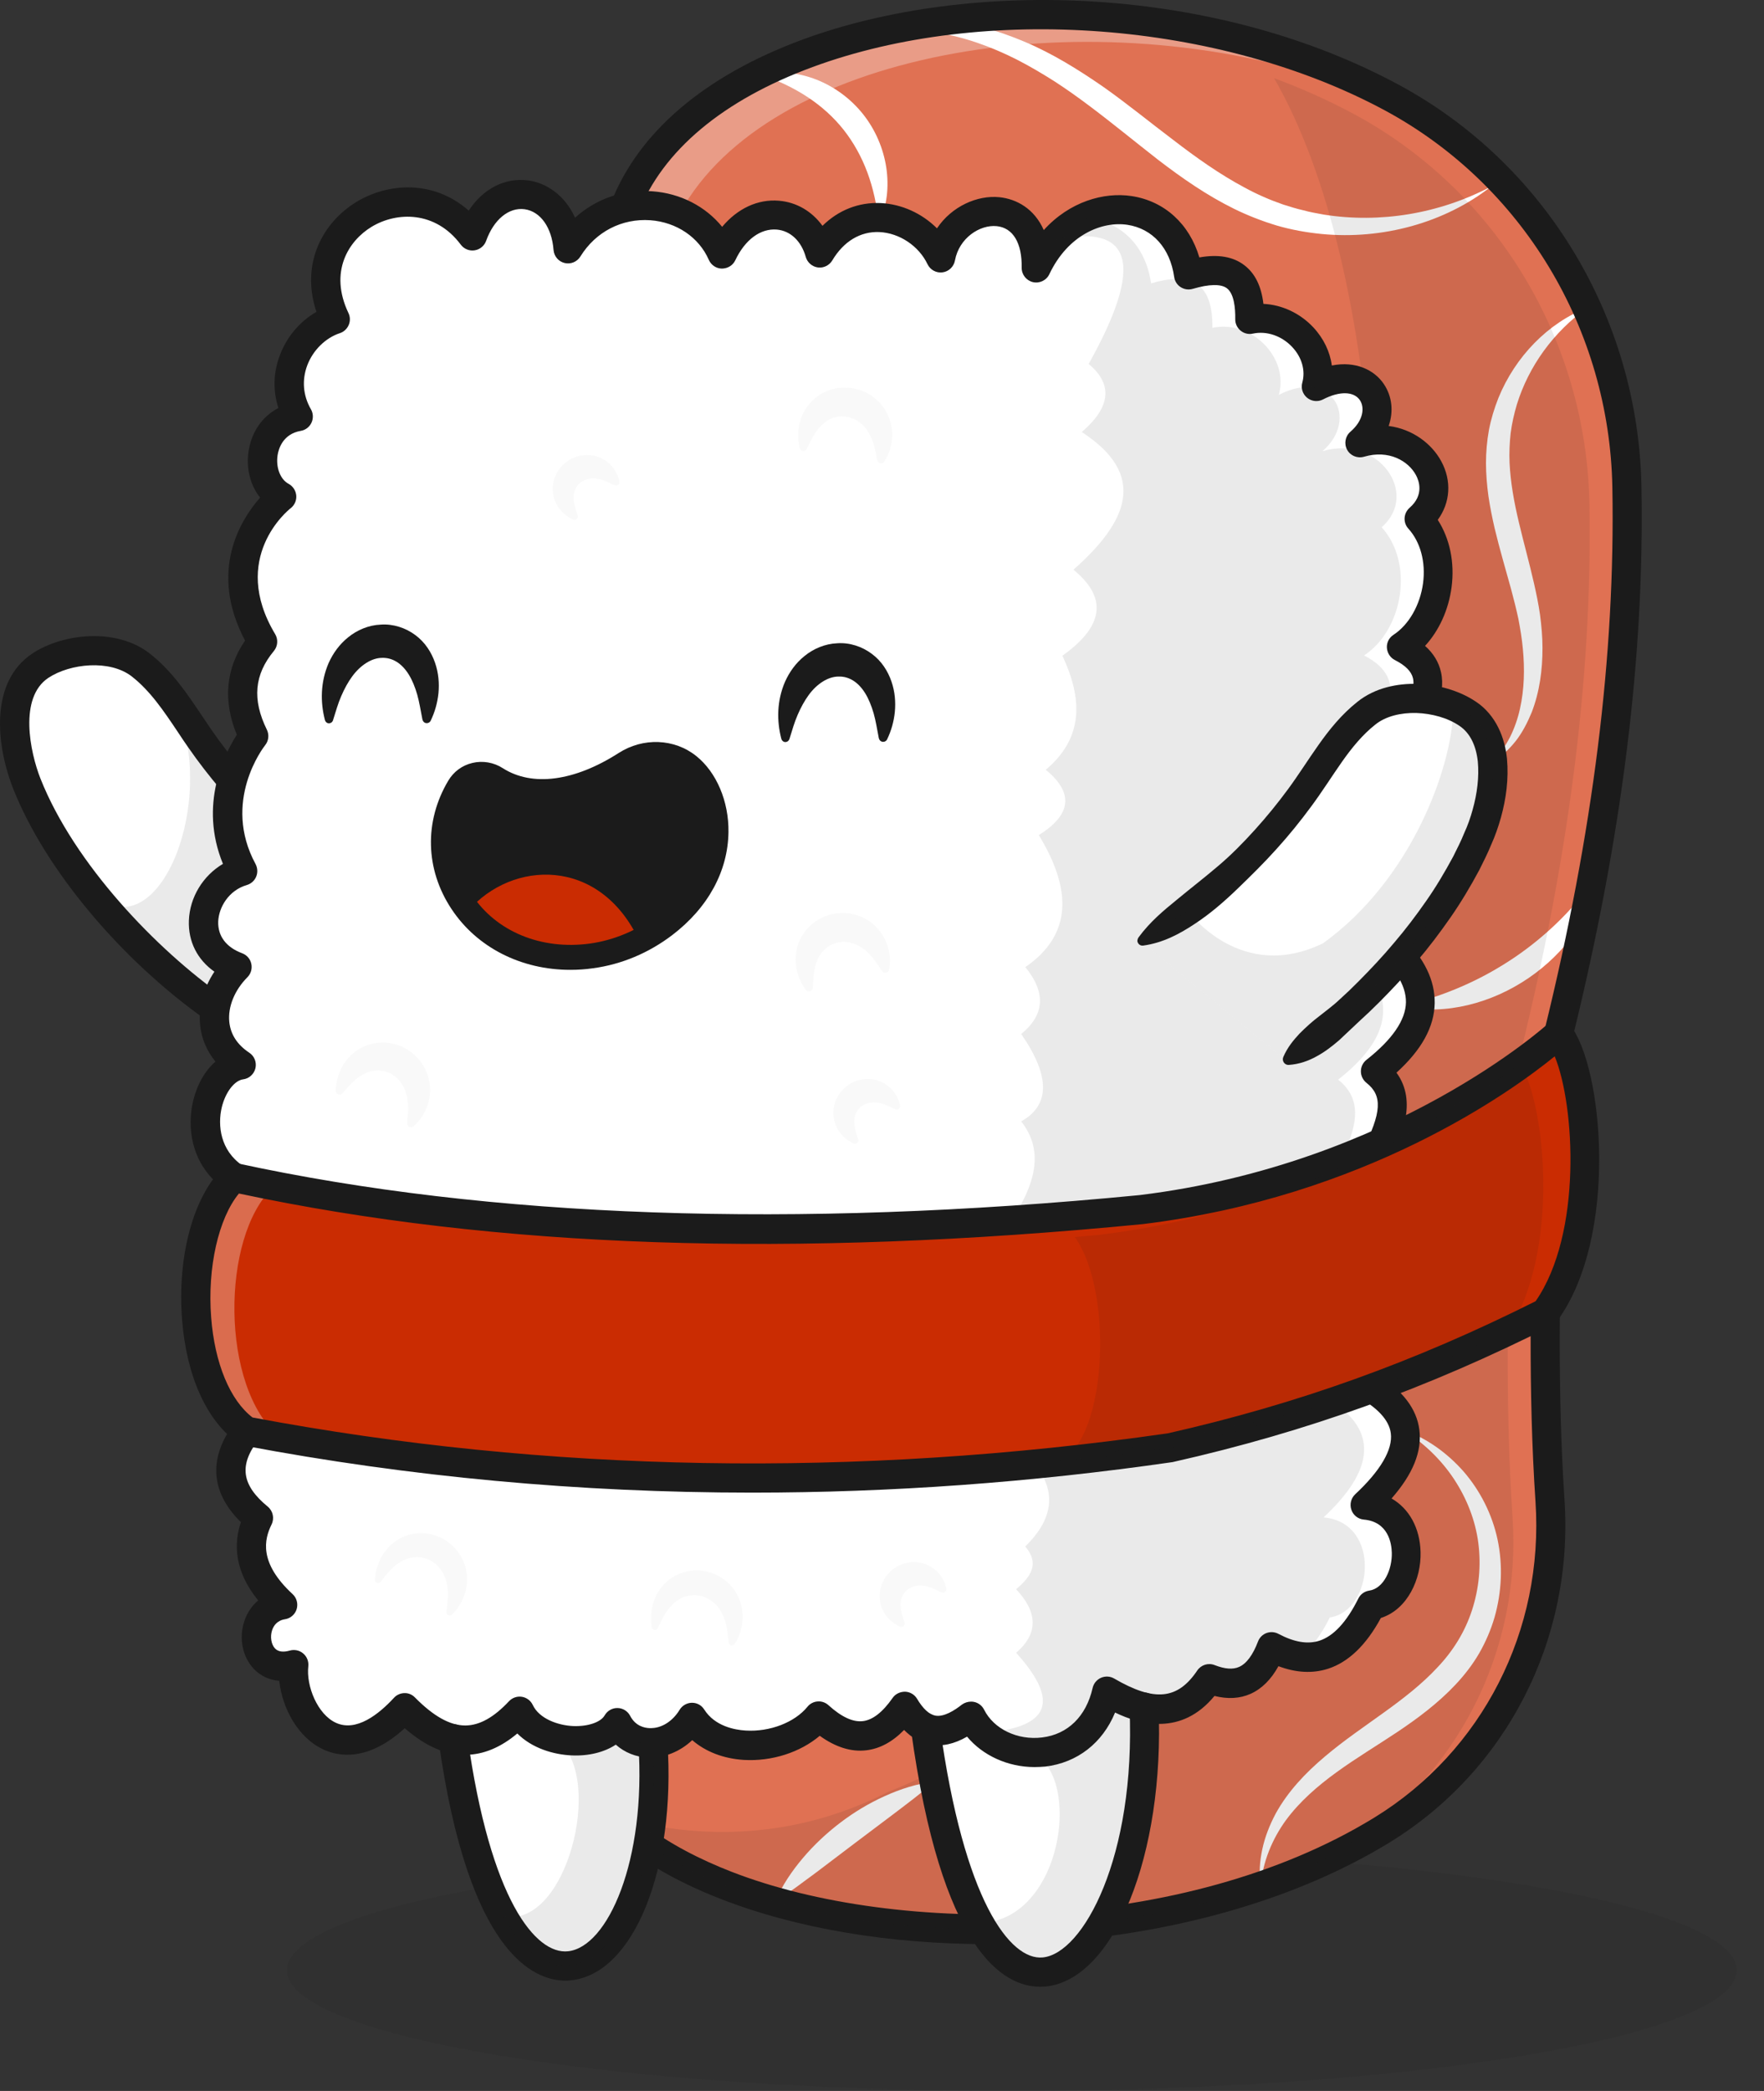 <svg width="54" height="64" viewBox="0 0 54 64" fill="none" xmlns="http://www.w3.org/2000/svg">
<rect x="0" y="0" width="54" height="64" fill="#333333" stroke="none"/>
<g opacity="0.3">
<path opacity="0.3" d="M30.975 64C43.233 64 53.169 62.345 53.169 60.304C53.169 58.263 43.233 56.608 30.975 56.608C18.718 56.608 8.782 58.263 8.782 60.304C8.782 62.345 18.718 64 30.975 64Z" fill="#1B1B1B"/>
</g>
<path d="M47.712 31.645C47.712 31.645 47 39.203 47.45 45.939C47.722 49.995 45.764 53.892 42.306 56.013C34.456 60.835 20.815 59.668 17.747 54.326C17.553 53.992 17.403 53.639 17.299 53.272L19.123 6.36C21.133 1.21 30.393 -0.86 38.279 1.281C39.788 1.69 41.248 2.254 42.596 2.978C46.972 5.334 49.712 9.931 49.803 14.914C49.9 20.353 49.111 25.945 47.712 31.645Z" fill="#E07153"/>
<path d="M26.02 1.133C26.424 0.931 26.862 0.794 27.312 0.709C27.762 0.628 28.225 0.605 28.688 0.625C29.149 0.651 29.609 0.725 30.06 0.832C30.51 0.944 30.947 1.102 31.372 1.281C32.224 1.641 33.011 2.131 33.761 2.649C34.509 3.175 35.206 3.749 35.918 4.285C36.623 4.827 37.34 5.337 38.104 5.743C38.483 5.95 38.877 6.121 39.282 6.261C39.485 6.325 39.691 6.391 39.9 6.437C40.106 6.496 40.319 6.529 40.533 6.57C42.24 6.838 44.054 6.549 45.649 5.707C44.222 6.825 42.314 7.341 40.459 7.162C39.996 7.116 39.533 7.034 39.081 6.902C38.63 6.766 38.193 6.595 37.773 6.389C36.933 5.975 36.175 5.444 35.455 4.893C34.738 4.334 34.048 3.765 33.339 3.234C32.985 2.968 32.626 2.713 32.258 2.476C31.886 2.241 31.51 2.019 31.12 1.82C30.342 1.427 29.515 1.128 28.65 0.993C28.218 0.921 27.778 0.898 27.337 0.916C26.895 0.942 26.455 1.013 26.02 1.133Z" fill="white"/>
<path d="M23.285 2.282C23.842 2.149 24.445 2.223 24.994 2.437C25.544 2.654 26.045 3.022 26.422 3.497C26.798 3.971 27.042 4.543 27.131 5.128C27.218 5.712 27.157 6.32 26.902 6.835C26.841 6.269 26.729 5.755 26.551 5.276C26.373 4.798 26.129 4.359 25.826 3.974C25.521 3.588 25.15 3.254 24.725 2.973C24.295 2.69 23.822 2.465 23.285 2.282Z" fill="white"/>
<path d="M48.603 9.413C47.547 10.159 46.794 11.22 46.435 12.379C46.349 12.67 46.282 12.964 46.244 13.262C46.211 13.559 46.199 13.86 46.211 14.163C46.239 14.768 46.351 15.376 46.496 15.988C46.641 16.601 46.814 17.219 46.959 17.854C47.03 18.173 47.099 18.492 47.145 18.827C47.188 19.159 47.219 19.493 47.219 19.827C47.221 20.496 47.132 21.175 46.888 21.805C46.758 22.117 46.606 22.418 46.4 22.681C46.194 22.941 45.947 23.169 45.675 23.342C45.893 23.102 46.079 22.844 46.221 22.569C46.361 22.29 46.463 21.994 46.529 21.696C46.664 21.093 46.677 20.473 46.618 19.858C46.59 19.552 46.539 19.245 46.481 18.942C46.417 18.643 46.339 18.334 46.257 18.03C46.089 17.42 45.906 16.803 45.753 16.165C45.68 15.845 45.613 15.519 45.565 15.19C45.519 14.858 45.491 14.521 45.489 14.181C45.489 13.842 45.519 13.497 45.58 13.16C45.644 12.823 45.746 12.494 45.87 12.18C46.384 10.919 47.389 9.878 48.603 9.413Z" fill="white"/>
<path d="M49.012 26.678C48.911 27.337 48.623 27.964 48.236 28.518C47.847 29.072 47.351 29.555 46.791 29.937C46.229 30.32 45.601 30.604 44.944 30.762C44.288 30.918 43.601 30.953 42.953 30.803C43.593 30.632 44.189 30.438 44.756 30.19C45.324 29.943 45.858 29.646 46.364 29.304C46.868 28.962 47.341 28.572 47.779 28.135C48.219 27.696 48.618 27.211 49.012 26.678Z" fill="white"/>
<path d="M42.942 43.759C43.652 44.004 44.293 44.461 44.804 45.04C45.311 45.625 45.68 46.35 45.845 47.128C46.008 47.907 45.972 48.726 45.753 49.497C45.641 49.882 45.481 50.255 45.28 50.605C45.077 50.954 44.83 51.271 44.56 51.559C44.018 52.136 43.395 52.598 42.769 53.017C42.141 53.435 41.51 53.813 40.922 54.239C40.337 54.663 39.788 55.138 39.365 55.712C38.946 56.289 38.656 56.981 38.59 57.729C38.536 57.356 38.562 56.971 38.643 56.595C38.724 56.22 38.867 55.858 39.05 55.513C39.426 54.827 39.973 54.257 40.556 53.765C41.139 53.27 41.767 52.848 42.36 52.419C42.955 51.991 43.527 51.549 44.003 51.036C44.486 50.528 44.848 49.941 45.061 49.285C45.275 48.629 45.344 47.922 45.255 47.23C45.166 46.539 44.904 45.867 44.507 45.267C44.112 44.67 43.576 44.157 42.942 43.759Z" fill="white"/>
<path d="M23.73 58.208C23.939 57.711 24.239 57.272 24.58 56.868C24.921 56.465 25.31 56.102 25.73 55.783C26.149 55.464 26.605 55.191 27.086 54.974C27.566 54.757 28.073 54.592 28.607 54.53C28.202 54.885 27.793 55.189 27.391 55.495L26.19 56.399L24.992 57.307C24.585 57.606 24.18 57.917 23.73 58.208Z" fill="white"/>
<g opacity="0.55">
<path opacity="0.55" d="M43.876 3.765C42.556 3.063 41.131 2.517 39.656 2.118C31.772 -0.023 22.512 2.044 20.499 7.198L18.675 54.109C18.782 54.477 18.932 54.827 19.125 55.163C19.555 55.911 20.194 56.58 20.995 57.16C19.538 56.417 18.401 55.467 17.747 54.329C17.553 53.994 17.403 53.642 17.299 53.275L19.123 6.363C21.133 1.212 30.393 -0.858 38.279 1.284C39.788 1.692 41.248 2.256 42.596 2.981C43.039 3.219 43.466 3.481 43.876 3.765Z" fill="white"/>
</g>
<path d="M30.222 59.505C27.226 59.505 24.381 59.028 22.054 58.119C19.232 57.019 17.439 55.385 16.869 53.394C16.8 53.157 16.938 52.91 17.174 52.841C17.411 52.772 17.658 52.91 17.726 53.147C18.345 55.309 20.596 56.59 22.377 57.284C27.488 59.28 36.254 59.206 42.075 55.63C45.379 53.601 47.267 49.898 47.005 45.967C46.557 39.272 47.262 31.678 47.27 31.602C47.272 31.579 47.275 31.558 47.28 31.538C48.77 25.473 49.45 20.039 49.358 14.924C49.272 10.069 46.6 5.643 42.385 3.374C37.333 0.656 30.133 0.112 24.875 2.052C22.127 3.065 20.283 4.612 19.538 6.524C19.449 6.754 19.189 6.866 18.96 6.777C18.731 6.687 18.619 6.427 18.708 6.197C19.55 4.04 21.575 2.317 24.567 1.212C27.154 0.258 30.339 -0.153 33.537 0.051C36.923 0.268 40.129 1.146 42.807 2.588C47.305 5.01 50.157 9.73 50.249 14.909C50.343 20.093 49.656 25.591 48.152 31.719C48.104 32.265 47.468 39.507 47.893 45.908C48.178 50.173 46.125 54.191 42.538 56.394C39.79 58.081 36.124 59.16 32.217 59.434C31.548 59.482 30.881 59.505 30.222 59.505Z" fill="#1B1B1B"/>
<path d="M6.586 30.869C5.416 30.047 4.205 28.947 3.162 27.722C2.167 26.55 1.328 25.267 0.824 24C0.389 22.905 0.119 21.116 1.236 20.376C2.071 19.825 3.48 19.715 4.302 20.351C4.785 20.726 5.162 21.208 5.513 21.716C5.716 22.01 5.91 22.311 6.113 22.604C6.423 23.051 6.754 23.485 7.11 23.896C9.713 26.75 9.074 28.988 6.586 30.869Z" fill="white"/>
<path d="M6.589 30.948L6.551 30.923C5.352 30.083 4.134 28.96 3.114 27.763C2.05 26.509 1.239 25.215 0.766 24.021C0.369 23.018 0.013 21.108 1.203 20.32C2.03 19.774 3.488 19.636 4.342 20.299C4.854 20.695 5.248 21.218 5.566 21.678C5.67 21.828 5.772 21.979 5.871 22.13C5.968 22.275 6.067 22.421 6.167 22.563C6.477 23.013 6.813 23.447 7.159 23.85C8.377 25.187 8.939 26.466 8.833 27.645C8.726 28.804 8.003 29.874 6.627 30.918L6.589 30.948ZM2.875 19.98C2.289 19.98 1.694 20.149 1.272 20.427C0.15 21.17 0.501 23.005 0.885 23.975C1.353 25.157 2.157 26.438 3.21 27.681C4.21 28.858 5.408 29.96 6.584 30.793C7.907 29.782 8.601 28.751 8.703 27.638C8.807 26.494 8.255 25.249 7.062 23.937C6.711 23.526 6.373 23.089 6.06 22.637C5.96 22.494 5.861 22.346 5.765 22.201C5.663 22.05 5.564 21.9 5.459 21.749C5.146 21.297 4.76 20.784 4.264 20.399C3.887 20.108 3.383 19.98 2.875 19.98Z" fill="#1B1B1B"/>
<g opacity="0.3">
<path opacity="0.3" d="M39.729 57.307C40.225 57.065 40.704 56.805 41.162 56.524C44.619 54.403 46.575 50.508 46.303 46.449C45.855 39.711 46.565 32.156 46.565 32.156C47.967 26.456 48.753 20.864 48.656 15.427C48.567 10.445 45.827 5.848 41.449 3.492C40.668 3.071 39.846 2.706 39.002 2.392C45.695 14.003 41.614 49.331 27.203 54.837C24.717 56.105 21.898 56.463 18.749 55.595C22.845 59.579 33.771 60.34 41.027 56.718C40.607 56.93 40.175 57.126 39.729 57.307Z" fill="#1B1B1B"/>
</g>
<g opacity="0.3">
<path opacity="0.3" d="M6.459 30.742C5.289 29.92 4.078 28.82 3.035 27.594C3.068 27.548 3.088 27.526 3.088 27.526C4.922 28.812 6.65 24.526 5.386 21.586C5.589 21.88 5.782 22.181 5.986 22.474C6.296 22.921 6.627 23.355 6.983 23.766C9.586 26.622 8.947 28.86 6.459 30.742Z" fill="#1B1B1B"/>
</g>
<path d="M15.401 58.507C14.773 57.292 14.223 55.365 13.865 52.583L17.088 52.654L19.985 52.718C20.367 58.829 17.464 62.507 15.401 58.507Z" fill="white"/>
<path d="M17.302 60.243C16.602 60.243 15.918 59.65 15.343 58.535C14.653 57.203 14.134 55.202 13.801 52.588L13.791 52.511L20.049 52.649L20.052 52.71C20.314 56.904 19.031 59.809 17.642 60.194C17.53 60.227 17.416 60.243 17.302 60.243ZM13.941 52.649C14.274 55.209 14.786 57.169 15.46 58.474C16.096 59.709 16.859 60.273 17.609 60.066C18.94 59.696 20.166 56.873 19.924 52.782L13.941 52.649Z" fill="#1B1B1B"/>
<path d="M30.047 58.984C29.35 57.813 28.734 55.845 28.327 52.881L31.871 52.547L35.023 52.248C35.282 58.374 32.258 62.7 30.047 58.984Z" fill="white"/>
<path d="M31.835 60.426C31.309 60.426 30.65 60.123 29.991 59.017C29.225 57.734 28.645 55.671 28.264 52.892L28.253 52.825L35.081 52.179L35.084 52.246C35.252 56.202 33.98 59.844 32.245 60.365C32.123 60.401 31.985 60.426 31.835 60.426ZM28.398 52.94C28.777 55.671 29.35 57.693 30.1 58.954C30.736 60.021 31.466 60.467 32.212 60.243C33.669 59.806 35.13 56.654 34.962 52.317L28.398 52.94Z" fill="#1B1B1B"/>
<path d="M6.586 31.316C6.497 31.316 6.408 31.29 6.332 31.234C3.712 29.394 1.389 26.619 0.412 24.161C-0.135 22.783 -0.31 20.864 0.992 20.001C1.923 19.386 3.559 19.207 4.574 19.996C5.256 20.524 5.729 21.231 6.187 21.915C6.284 22.061 6.38 22.204 6.479 22.347C6.782 22.783 7.108 23.207 7.449 23.602C7.609 23.789 7.589 24.072 7.403 24.233C7.217 24.394 6.935 24.373 6.775 24.187C6.416 23.768 6.07 23.322 5.749 22.857C5.648 22.712 5.548 22.564 5.449 22.413C5.012 21.76 4.599 21.145 4.032 20.703C3.358 20.182 2.15 20.307 1.483 20.746C0.565 21.354 0.923 23.031 1.239 23.832C2.279 26.453 4.803 29.072 6.843 30.504C7.044 30.645 7.093 30.925 6.953 31.127C6.866 31.25 6.726 31.316 6.586 31.316Z" fill="#1B1B1B"/>
<g opacity="0.3">
<path opacity="0.3" d="M30.047 58.984C30.085 58.903 30.11 58.854 30.11 58.854C32.759 58.63 33.171 53.637 31.23 53.596L31.871 52.544L35.023 52.246C35.282 58.374 32.258 62.701 30.047 58.984Z" fill="#1B1B1B"/>
</g>
<path d="M42.489 26.471C43.553 27.196 43.265 27.919 42.266 28.641C44.138 30.218 43.67 31.561 42.108 32.789C42.843 33.365 42.69 34.144 42.316 34.974C42.253 35.117 42.182 35.26 42.108 35.405L41.726 42.327C41.899 42.419 42.054 42.516 42.192 42.616C43.431 43.506 43.296 44.653 41.79 46.059C43.571 46.217 43.316 48.93 41.981 49.122C41.161 50.776 40.116 51.029 38.928 50.398C38.506 51.498 37.837 51.697 37.02 51.376C36.17 52.642 35.069 52.45 33.883 51.758C33.402 53.874 31.179 54.048 30.113 53.04C29.958 52.892 29.828 52.718 29.729 52.524C28.958 53.137 28.261 53.183 27.694 52.226C26.882 53.395 25.999 53.367 25.066 52.524C24.175 53.609 21.977 53.808 21.184 52.568C20.578 53.558 19.339 53.589 18.894 52.726C18.416 53.555 16.414 53.461 15.905 52.374C14.62 53.747 13.473 53.367 12.386 52.266C10.267 54.564 8.843 52.318 8.995 50.947C7.639 51.337 7.449 49.311 8.657 49.119C7.723 48.257 7.469 47.368 7.914 46.46C6.869 45.602 6.848 44.711 7.553 43.8L7.161 36.038C5.678 35.02 6.317 32.73 7.385 32.592C6.233 31.826 6.398 30.453 7.258 29.593C5.647 28.996 6.113 27.041 7.431 26.658C6.23 24.452 7.764 22.538 7.764 22.538C7.24 21.466 7.327 20.501 8.039 19.646C6.406 16.923 8.624 15.21 8.624 15.21C7.734 14.73 7.83 12.977 9.133 12.755C8.433 11.542 9.163 10.138 10.267 9.776C8.911 6.925 12.684 4.842 14.465 7.223C15.144 5.319 17.243 5.638 17.393 7.616C18.578 5.702 21.313 5.952 22.107 7.775C22.901 6.095 24.682 6.274 25.096 7.744C26.124 6.011 28.159 6.565 28.795 7.892C29.113 6.156 31.764 5.733 31.721 8.198C31.878 7.862 32.074 7.573 32.293 7.333C32.517 7.083 32.771 6.884 33.033 6.738C34.407 5.973 36.124 6.575 36.384 8.413C37.496 8.086 38.279 8.283 38.261 9.773C39.452 9.521 40.614 10.677 40.297 11.825C41.92 10.983 42.777 12.561 41.632 13.548C43.344 13.043 44.621 14.855 43.443 15.876C44.456 17.002 44.079 19.036 42.904 19.802C44.354 20.54 43.576 21.729 42.777 22.768C44.502 24.189 43.805 25.297 42.489 26.471Z" fill="white"/>
<path d="M31.675 53.701C31.087 53.701 30.502 53.489 30.085 53.106L30.065 53.088C29.92 52.95 29.797 52.795 29.703 52.624C29.271 52.953 28.889 53.081 28.541 53.017C28.223 52.958 27.935 52.731 27.686 52.343C27.309 52.856 26.902 53.142 26.47 53.19C26.032 53.241 25.559 53.047 25.068 52.619C24.559 53.198 23.674 53.535 22.791 53.481C22.089 53.441 21.522 53.157 21.181 52.685C20.863 53.152 20.362 53.428 19.861 53.407C19.449 53.392 19.1 53.19 18.886 52.848C18.634 53.18 18.126 53.366 17.523 53.341C16.795 53.31 16.164 52.978 15.887 52.486C15.345 53.042 14.813 53.318 14.259 53.323C14.251 53.323 14.244 53.323 14.236 53.323C13.643 53.323 13.035 53.009 12.384 52.361C11.351 53.453 10.555 53.42 10.066 53.195C9.306 52.846 8.873 51.82 8.922 51.033C8.568 51.11 8.263 51.033 8.049 50.809C7.8 50.546 7.718 50.112 7.848 49.729C7.957 49.403 8.202 49.173 8.522 49.083C7.652 48.239 7.421 47.363 7.833 46.48C6.861 45.661 6.744 44.755 7.487 43.782L7.098 36.074C6.243 35.469 6.118 34.489 6.291 33.771C6.441 33.151 6.8 32.694 7.227 32.564C6.805 32.245 6.558 31.819 6.51 31.326C6.451 30.744 6.688 30.111 7.143 29.619C6.507 29.351 6.146 28.822 6.166 28.189C6.192 27.485 6.668 26.849 7.334 26.622C6.278 24.585 7.497 22.788 7.688 22.525C7.179 21.458 7.271 20.486 7.96 19.633C6.525 17.196 8.146 15.542 8.512 15.213C8.115 14.95 7.904 14.401 7.993 13.842C8.09 13.25 8.474 12.831 9.031 12.701C8.749 12.165 8.713 11.562 8.929 10.991C9.153 10.404 9.616 9.937 10.176 9.73C9.525 8.288 10.168 7.07 11.109 6.498C12.046 5.929 13.473 5.881 14.442 7.085C14.773 6.264 15.424 5.796 16.124 5.891C16.813 5.983 17.314 6.578 17.434 7.425C18.014 6.598 18.94 6.154 19.945 6.225C20.889 6.294 21.705 6.825 22.105 7.622C22.499 6.879 23.145 6.458 23.817 6.511C24.404 6.56 24.89 6.968 25.109 7.583C25.557 6.904 26.2 6.547 26.936 6.583C27.673 6.616 28.388 7.057 28.765 7.701C29.014 6.807 29.861 6.333 30.556 6.401C31.118 6.458 31.708 6.894 31.772 7.935C31.907 7.693 32.062 7.473 32.24 7.279C32.464 7.029 32.721 6.825 32.998 6.672C33.718 6.271 34.55 6.23 35.224 6.565C35.87 6.886 36.297 7.509 36.432 8.321C37.084 8.14 37.552 8.168 37.864 8.405C38.167 8.637 38.317 9.056 38.32 9.686C38.895 9.595 39.503 9.809 39.925 10.263C40.307 10.672 40.472 11.2 40.383 11.7C41.222 11.315 41.8 11.585 42.047 11.95C42.288 12.31 42.309 12.902 41.838 13.423C42.762 13.25 43.487 13.727 43.789 14.281C44.092 14.835 43.99 15.44 43.53 15.874C43.973 16.394 44.166 17.132 44.064 17.905C43.962 18.689 43.576 19.383 43.021 19.787C43.428 20.014 43.672 20.299 43.749 20.636C43.899 21.303 43.377 22.073 42.861 22.75C43.525 23.306 43.853 23.845 43.863 24.391C43.879 25.167 43.237 25.866 42.589 26.453C43.006 26.755 43.22 27.074 43.225 27.405C43.23 27.799 42.95 28.199 42.367 28.633C43.174 29.328 43.56 29.996 43.548 30.678C43.535 31.377 43.097 32.064 42.207 32.778C42.942 33.411 42.706 34.249 42.372 34.989C42.306 35.134 42.233 35.282 42.169 35.41L41.79 42.279C41.953 42.368 42.1 42.46 42.227 42.552C42.769 42.94 43.059 43.386 43.09 43.876C43.13 44.507 42.739 45.222 41.93 46.003C42.777 46.146 43.1 46.881 43.115 47.493C43.133 48.218 42.757 49.043 42.021 49.17C41.607 49.997 41.108 50.508 40.543 50.691C40.073 50.845 39.538 50.771 38.958 50.477C38.752 50.988 38.475 51.322 38.134 51.472C37.824 51.61 37.465 51.6 37.04 51.444C36.084 52.823 34.819 52.358 33.919 51.848C33.692 52.731 33.14 53.349 32.357 53.589C32.138 53.668 31.907 53.701 31.675 53.701ZM30.138 52.984L30.154 52.996C30.701 53.514 31.571 53.709 32.321 53.479C33.084 53.246 33.616 52.631 33.817 51.748L33.837 51.664L33.911 51.707C35.308 52.522 36.249 52.409 36.964 51.345L36.992 51.301L37.04 51.319C37.452 51.48 37.793 51.498 38.083 51.368C38.406 51.225 38.668 50.891 38.867 50.377L38.892 50.311L38.956 50.344C39.536 50.653 40.042 50.73 40.505 50.582C41.042 50.408 41.52 49.908 41.922 49.096L41.937 49.066L41.971 49.06C42.655 48.964 43.006 48.188 42.988 47.509C42.973 46.891 42.647 46.202 41.782 46.125L41.64 46.112L41.744 46.015C42.591 45.224 43.001 44.512 42.963 43.899C42.935 43.45 42.662 43.037 42.154 42.672C42.021 42.575 41.866 42.48 41.696 42.388L41.66 42.368L42.052 35.379C42.118 35.249 42.194 35.099 42.258 34.95C42.581 34.236 42.81 33.424 42.067 32.842L42.004 32.791L42.067 32.74C42.968 32.033 43.41 31.362 43.42 30.688C43.431 30.032 43.039 29.379 42.222 28.692L42.159 28.638L42.225 28.59C42.815 28.164 43.1 27.781 43.095 27.418C43.09 27.114 42.874 26.813 42.449 26.525L42.38 26.479L42.441 26.425C43.087 25.849 43.749 25.157 43.733 24.406C43.723 23.886 43.395 23.367 42.731 22.821L42.683 22.783L42.721 22.735C43.232 22.071 43.764 21.308 43.624 20.68C43.55 20.353 43.303 20.085 42.871 19.866L42.772 19.814L42.863 19.753C43.433 19.383 43.833 18.692 43.937 17.903C44.036 17.142 43.838 16.422 43.393 15.925L43.349 15.876L43.398 15.833C43.85 15.44 43.957 14.873 43.675 14.355C43.372 13.798 42.606 13.329 41.642 13.612L41.36 13.696L41.584 13.502C42.169 12.997 42.176 12.387 41.94 12.035C41.711 11.695 41.151 11.453 40.319 11.887L40.19 11.953L40.228 11.813C40.365 11.317 40.218 10.776 39.831 10.363C39.419 9.921 38.819 9.722 38.266 9.84L38.188 9.855V9.776C38.195 9.156 38.06 8.732 37.781 8.52C37.493 8.3 37.038 8.285 36.392 8.477L36.32 8.497L36.31 8.423C36.196 7.619 35.789 7.004 35.16 6.692C34.524 6.376 33.738 6.414 33.054 6.797C32.789 6.945 32.545 7.142 32.329 7.379C32.108 7.622 31.919 7.907 31.767 8.229L31.639 8.497L31.645 8.201C31.662 7.234 31.248 6.613 30.538 6.542C29.859 6.473 29.017 6.976 28.846 7.905L28.811 8.099L28.727 7.923C28.398 7.239 27.676 6.756 26.925 6.723C26.195 6.69 25.562 7.065 25.14 7.777L25.063 7.905L25.023 7.762C24.842 7.124 24.374 6.698 23.799 6.649C23.148 6.593 22.517 7.037 22.153 7.805L22.092 7.93L22.036 7.803C21.677 6.983 20.871 6.43 19.927 6.363C18.912 6.289 17.978 6.772 17.434 7.652L17.332 7.818L17.317 7.624C17.251 6.746 16.772 6.121 16.098 6.029C15.432 5.939 14.808 6.417 14.513 7.246L14.473 7.359L14.401 7.264C13.48 6.031 12.079 6.065 11.165 6.618C10.26 7.17 9.644 8.349 10.311 9.75L10.341 9.817L10.273 9.84C9.718 10.021 9.257 10.473 9.039 11.047C8.825 11.608 8.873 12.203 9.173 12.724L9.219 12.803L9.13 12.818C8.583 12.913 8.202 13.306 8.11 13.87C8.021 14.411 8.24 14.939 8.642 15.156L8.728 15.202L8.649 15.264C8.56 15.332 6.497 16.974 8.082 19.615L8.105 19.654L8.077 19.689C7.38 20.529 7.291 21.453 7.81 22.512L7.828 22.548L7.802 22.579C7.787 22.597 6.309 24.488 7.472 26.635L7.51 26.704L7.433 26.727C6.79 26.913 6.306 27.533 6.283 28.199C6.261 28.812 6.619 29.302 7.265 29.542L7.36 29.575L7.288 29.647C6.815 30.121 6.568 30.747 6.624 31.318C6.675 31.816 6.945 32.24 7.405 32.546L7.548 32.641L7.377 32.664C6.945 32.72 6.553 33.179 6.403 33.807C6.238 34.491 6.357 35.425 7.184 35.995L7.21 36.012L7.604 43.831L7.589 43.848C6.861 44.788 6.975 45.627 7.94 46.419L7.978 46.452L7.955 46.498C7.527 47.371 7.772 48.239 8.682 49.081L8.779 49.17L8.649 49.191C8.316 49.244 8.062 49.459 7.955 49.778C7.84 50.117 7.909 50.498 8.128 50.727C8.265 50.873 8.522 51.018 8.962 50.893L9.054 50.868L9.044 50.962C8.96 51.712 9.367 52.744 10.107 53.086C10.565 53.297 11.323 53.318 12.325 52.233L12.371 52.185L12.417 52.233C13.063 52.887 13.653 53.203 14.226 53.203C14.233 53.203 14.239 53.203 14.246 53.203C14.786 53.195 15.307 52.915 15.844 52.34L15.907 52.271L15.948 52.356C16.18 52.851 16.795 53.19 17.515 53.221C18.116 53.246 18.629 53.042 18.823 52.703L18.881 52.601L18.935 52.705C19.118 53.06 19.454 53.272 19.853 53.287C20.344 53.303 20.817 53.027 21.115 52.542L21.168 52.455L21.224 52.542C21.535 53.029 22.092 53.321 22.789 53.361C23.644 53.412 24.534 53.063 25.002 52.493L25.045 52.443L25.094 52.488C25.577 52.925 26.03 53.119 26.445 53.073C26.859 53.024 27.256 52.731 27.625 52.2L27.681 52.118L27.732 52.203C27.974 52.608 28.248 52.843 28.551 52.899C28.877 52.961 29.245 52.823 29.673 52.483L29.734 52.435L29.77 52.506C29.871 52.677 29.991 52.838 30.138 52.984Z" fill="#1B1B1B"/>
<path d="M31.667 54.086C30.856 54.086 30.085 53.734 29.604 53.155C29.207 53.384 28.833 53.464 28.472 53.397C28.18 53.343 27.915 53.193 27.676 52.95C27.317 53.318 26.928 53.527 26.513 53.573C26.053 53.627 25.577 53.476 25.094 53.129C24.496 53.635 23.631 53.918 22.768 53.867C22.145 53.828 21.596 53.614 21.191 53.262C20.817 53.614 20.337 53.811 19.846 53.795C19.466 53.782 19.12 53.64 18.851 53.4C18.505 53.629 18.029 53.752 17.505 53.729C16.95 53.706 16.287 53.512 15.836 53.058C15.327 53.486 14.798 53.706 14.261 53.711C13.641 53.721 13.028 53.451 12.389 52.897C11.262 53.928 10.361 53.762 9.904 53.55C9.112 53.185 8.639 52.274 8.548 51.447C8.245 51.422 7.975 51.297 7.769 51.08C7.418 50.709 7.306 50.135 7.482 49.612C7.566 49.359 7.713 49.147 7.904 48.986C7.156 48.07 7.159 47.228 7.375 46.59C6.477 45.714 6.378 44.691 7.093 43.672L6.719 36.278C5.843 35.558 5.721 34.486 5.915 33.687C6.037 33.184 6.281 32.766 6.596 32.493C6.329 32.168 6.166 31.783 6.126 31.369C6.07 30.823 6.23 30.244 6.563 29.741C6.044 29.376 5.759 28.822 5.782 28.179C5.808 27.459 6.217 26.801 6.825 26.441C6.077 24.618 6.881 23.061 7.25 22.49C6.823 21.456 6.909 20.471 7.502 19.608C6.378 17.482 7.362 15.912 7.963 15.23C7.662 14.855 7.525 14.329 7.614 13.786C7.708 13.201 8.041 12.739 8.522 12.489C8.352 11.961 8.364 11.399 8.571 10.863C8.784 10.302 9.186 9.832 9.687 9.546C9.186 8.045 9.901 6.795 10.909 6.182C11.865 5.6 13.267 5.49 14.348 6.447C14.788 5.779 15.455 5.426 16.172 5.523C16.719 5.597 17.294 5.973 17.604 6.664C18.243 6.085 19.077 5.791 19.97 5.855C20.83 5.917 21.598 6.317 22.107 6.943C22.573 6.384 23.198 6.088 23.847 6.144C24.389 6.19 24.857 6.47 25.178 6.912C25.664 6.432 26.284 6.187 26.953 6.215C27.607 6.246 28.225 6.532 28.683 6.989C29.136 6.312 29.922 5.968 30.594 6.036C31.12 6.09 31.665 6.389 31.952 7.042C32.743 6.169 33.794 5.873 34.639 6.001C35.651 6.154 36.414 6.858 36.715 7.879C37.297 7.777 37.75 7.856 38.091 8.117C38.419 8.367 38.612 8.757 38.676 9.301C39.238 9.327 39.793 9.582 40.202 10.018C40.52 10.358 40.714 10.766 40.77 11.187C41.502 11.042 42.072 11.325 42.36 11.751C42.619 12.134 42.663 12.599 42.51 13.038C43.26 13.135 43.838 13.597 44.118 14.115C44.446 14.717 44.398 15.386 44.013 15.912C44.382 16.486 44.535 17.214 44.436 17.972C44.344 18.666 44.054 19.302 43.624 19.769C43.881 19.998 44.044 20.266 44.112 20.573C44.275 21.298 43.856 22.043 43.367 22.719C43.94 23.271 44.224 23.825 44.235 24.404C44.25 25.195 43.744 25.877 43.151 26.461C43.441 26.757 43.591 27.079 43.596 27.421C43.601 27.845 43.385 28.258 42.937 28.672C43.609 29.343 43.929 30.012 43.919 30.703C43.907 31.431 43.522 32.13 42.749 32.832C43.408 33.73 42.881 34.851 42.535 35.533L42.174 42.087C42.937 42.557 43.367 43.118 43.449 43.759C43.535 44.423 43.255 45.117 42.599 45.865C43.136 46.176 43.466 46.761 43.487 47.504C43.51 48.328 43.09 49.262 42.271 49.523C41.823 50.352 41.279 50.875 40.653 51.077C40.185 51.227 39.676 51.202 39.136 50.998C38.91 51.409 38.623 51.692 38.282 51.845C37.954 51.991 37.585 52.011 37.178 51.909C36.163 53.142 34.898 52.785 34.135 52.417C33.751 53.349 32.98 53.953 31.998 54.071C31.891 54.079 31.779 54.086 31.667 54.086ZM29.726 52.083C29.759 52.083 29.79 52.085 29.823 52.093C29.953 52.121 30.065 52.208 30.126 52.33C30.421 52.92 31.148 53.272 31.899 53.18C32.688 53.086 33.252 52.532 33.448 51.664C33.479 51.526 33.575 51.411 33.705 51.353C33.835 51.297 33.985 51.304 34.107 51.376C35.338 52.093 36.051 52.024 36.651 51.13C36.768 50.957 36.989 50.888 37.183 50.965C37.496 51.087 37.74 51.105 37.931 51.021C38.157 50.921 38.353 50.658 38.511 50.242C38.556 50.122 38.651 50.028 38.77 49.984C38.89 49.939 39.022 49.949 39.134 50.008C39.62 50.265 40.029 50.334 40.388 50.219C40.823 50.079 41.225 49.645 41.581 48.928C41.647 48.795 41.772 48.706 41.917 48.685C42.36 48.621 42.622 48.032 42.606 47.521C42.599 47.241 42.5 46.577 41.749 46.511C41.574 46.495 41.424 46.378 41.368 46.209C41.312 46.044 41.357 45.857 41.485 45.737C42.263 45.012 42.64 44.364 42.576 43.869C42.523 43.463 42.166 43.078 41.513 42.725C41.36 42.644 41.268 42.48 41.279 42.307L41.66 35.385C41.663 35.323 41.681 35.262 41.709 35.206C42.296 34.055 42.327 33.534 41.831 33.144C41.724 33.059 41.66 32.929 41.66 32.791C41.66 32.653 41.724 32.523 41.831 32.439C42.622 31.816 43.029 31.224 43.039 30.68C43.047 30.154 42.691 29.585 41.978 28.985C41.874 28.896 41.815 28.764 41.82 28.626C41.825 28.488 41.894 28.36 42.006 28.279C42.629 27.829 42.718 27.551 42.718 27.423C42.716 27.258 42.545 27.051 42.24 26.841C42.126 26.765 42.054 26.637 42.047 26.502C42.039 26.364 42.093 26.231 42.194 26.14C43.008 25.412 43.367 24.881 43.357 24.414C43.349 24.018 43.059 23.582 42.495 23.117C42.309 22.964 42.278 22.691 42.423 22.5C42.754 22.071 43.37 21.27 43.255 20.762C43.207 20.552 43.026 20.369 42.701 20.203C42.558 20.131 42.467 19.988 42.456 19.827C42.446 19.666 42.525 19.516 42.66 19.429C43.128 19.123 43.474 18.518 43.563 17.849C43.647 17.201 43.484 16.591 43.113 16.18C43.031 16.091 42.991 15.973 42.998 15.853C43.006 15.733 43.062 15.621 43.151 15.542C43.604 15.149 43.436 14.707 43.344 14.539C43.113 14.112 42.517 13.755 41.754 13.98C41.553 14.038 41.337 13.949 41.238 13.765C41.139 13.582 41.179 13.352 41.34 13.214C41.747 12.862 41.775 12.466 41.63 12.249C41.444 11.973 41.001 11.966 40.5 12.226C40.342 12.308 40.152 12.287 40.014 12.175C39.877 12.063 39.818 11.879 39.867 11.708C39.968 11.343 39.854 10.937 39.559 10.623C39.238 10.279 38.775 10.12 38.35 10.212C38.218 10.24 38.081 10.207 37.977 10.12C37.872 10.034 37.811 9.906 37.814 9.768C37.819 9.429 37.778 8.99 37.559 8.824C37.379 8.686 37.015 8.694 36.509 8.842C36.384 8.877 36.252 8.859 36.142 8.788C36.033 8.719 35.962 8.604 35.944 8.477C35.819 7.593 35.282 6.999 34.514 6.881C33.736 6.764 32.695 7.185 32.123 8.392C32.034 8.581 31.823 8.683 31.619 8.635C31.416 8.586 31.273 8.403 31.276 8.193C31.288 7.435 31.011 6.973 30.512 6.922C29.998 6.871 29.36 7.282 29.233 7.974C29.197 8.165 29.044 8.311 28.854 8.336C28.663 8.362 28.477 8.262 28.393 8.086C28.126 7.527 27.533 7.131 26.92 7.103C26.338 7.078 25.826 7.387 25.478 7.971C25.386 8.124 25.213 8.209 25.038 8.186C24.862 8.163 24.715 8.035 24.666 7.864C24.529 7.377 24.196 7.063 23.779 7.027C23.28 6.986 22.807 7.336 22.509 7.966C22.435 8.124 22.277 8.219 22.099 8.221C21.924 8.219 21.769 8.114 21.698 7.953C21.397 7.264 20.713 6.8 19.909 6.741C19.037 6.68 18.235 7.093 17.767 7.851C17.665 8.015 17.469 8.096 17.284 8.05C17.095 8.004 16.961 7.844 16.945 7.65C16.892 6.96 16.543 6.47 16.058 6.404C15.577 6.34 15.116 6.718 14.882 7.371C14.826 7.527 14.691 7.637 14.529 7.662C14.366 7.688 14.203 7.619 14.106 7.489C13.328 6.447 12.145 6.476 11.374 6.943C10.672 7.369 10.064 8.316 10.667 9.582C10.723 9.697 10.725 9.832 10.674 9.949C10.623 10.067 10.524 10.159 10.405 10.197C9.967 10.34 9.583 10.718 9.408 11.177C9.237 11.629 9.275 12.106 9.517 12.525C9.591 12.652 9.596 12.806 9.535 12.938C9.474 13.071 9.349 13.165 9.207 13.188C8.66 13.283 8.53 13.735 8.499 13.924C8.438 14.299 8.578 14.674 8.835 14.809C8.967 14.881 9.056 15.016 9.069 15.167C9.082 15.317 9.016 15.465 8.896 15.557C8.82 15.616 7.021 17.071 8.423 19.409C8.52 19.572 8.504 19.779 8.385 19.924C7.784 20.647 7.716 21.412 8.169 22.334C8.245 22.49 8.225 22.676 8.115 22.811C8.062 22.88 6.787 24.532 7.823 26.446C7.886 26.566 7.894 26.706 7.843 26.831C7.792 26.956 7.685 27.051 7.556 27.089C7.001 27.25 6.696 27.773 6.68 28.207C6.665 28.651 6.925 28.996 7.413 29.177C7.556 29.231 7.662 29.351 7.693 29.501C7.726 29.649 7.68 29.805 7.573 29.912C7.182 30.305 6.973 30.816 7.019 31.275C7.057 31.66 7.263 31.977 7.632 32.222C7.787 32.324 7.861 32.513 7.82 32.694C7.777 32.876 7.627 33.013 7.444 33.036C7.176 33.072 6.902 33.429 6.79 33.889C6.655 34.45 6.749 35.211 7.416 35.67C7.53 35.749 7.601 35.877 7.609 36.015L8.001 43.779C8.006 43.887 7.973 43.991 7.907 44.076C7.309 44.846 7.395 45.456 8.197 46.115C8.357 46.248 8.405 46.472 8.314 46.659C8.09 47.113 7.914 47.828 8.957 48.792C9.082 48.907 9.13 49.086 9.082 49.249C9.034 49.413 8.894 49.535 8.726 49.561C8.479 49.599 8.377 49.762 8.331 49.893C8.263 50.094 8.301 50.332 8.42 50.457C8.515 50.556 8.667 50.579 8.873 50.52C9.016 50.48 9.171 50.513 9.283 50.61C9.397 50.707 9.453 50.852 9.438 51C9.369 51.603 9.718 52.473 10.283 52.731C10.906 53.017 11.593 52.473 12.061 51.965C12.142 51.876 12.259 51.825 12.379 51.822C12.501 51.817 12.618 51.868 12.702 51.955C13.272 52.532 13.775 52.813 14.241 52.813C14.246 52.813 14.251 52.813 14.256 52.813C14.686 52.807 15.119 52.565 15.582 52.07C15.684 51.963 15.831 51.912 15.976 51.935C16.121 51.958 16.246 52.052 16.309 52.185C16.505 52.603 17.073 52.81 17.548 52.831C17.994 52.848 18.388 52.716 18.51 52.504C18.591 52.363 18.744 52.274 18.907 52.279C19.07 52.282 19.217 52.376 19.291 52.519C19.454 52.833 19.731 52.889 19.884 52.894C20.237 52.91 20.586 52.693 20.805 52.333C20.883 52.203 21.026 52.121 21.178 52.118C21.339 52.116 21.476 52.195 21.558 52.325C21.886 52.838 22.491 52.948 22.825 52.968C23.565 53.014 24.328 52.721 24.72 52.238C24.796 52.144 24.911 52.085 25.03 52.078C25.152 52.067 25.272 52.111 25.361 52.192C25.758 52.552 26.111 52.716 26.412 52.68C26.712 52.647 27.02 52.407 27.325 51.97C27.411 51.845 27.556 51.779 27.706 51.779C27.857 51.784 27.996 51.866 28.073 51.996C28.256 52.302 28.444 52.476 28.632 52.511C28.894 52.56 29.22 52.353 29.449 52.172C29.528 52.116 29.627 52.083 29.726 52.083Z" fill="#1B1B1B"/>
<g opacity="0.3">
<path opacity="0.3" d="M37.826 36.477C39.04 36.173 40.208 35.77 41.169 35.231H41.172C41.546 34.402 41.696 33.623 40.963 33.046C42.528 31.819 42.996 30.476 41.121 28.899C42.121 28.179 42.408 27.454 41.345 26.729C42.66 25.555 43.36 24.447 41.63 23.028C42.428 21.989 43.207 20.8 41.757 20.062C42.932 19.296 43.311 17.265 42.296 16.137C43.471 15.116 42.197 13.303 40.485 13.809C41.63 12.821 40.772 11.243 39.149 12.086C39.467 10.937 38.305 9.781 37.114 10.034C37.134 8.543 36.351 8.346 35.237 8.673C35.053 7.384 34.155 6.703 33.161 6.675C33.117 6.695 33.074 6.718 33.031 6.743L32.288 7.338C34.685 6.83 35.031 8.096 33.326 11.139C34.089 11.777 33.985 12.474 33.115 13.224C35.14 14.539 34.527 15.966 32.861 17.436C33.807 18.217 33.914 19.077 32.522 20.07C33.128 21.364 33.194 22.569 32.013 23.561C32.886 24.276 32.789 24.942 31.8 25.56C32.797 27.199 32.85 28.595 31.387 29.601C32.039 30.399 31.965 31.076 31.26 31.648C32.166 32.955 32.136 33.833 31.26 34.323C31.947 35.196 31.698 36.15 31.103 37.13C31.103 37.13 34.646 37.148 38.121 36.416C38.025 36.436 37.926 36.456 37.826 36.477Z" fill="#1B1B1B"/>
</g>
<path d="M45.331 25.463C44.275 28.13 41.716 30.882 39.373 32.472L34.931 28.817C35.42 28.526 35.895 28.212 36.356 27.873C36.356 27.87 36.356 27.87 36.356 27.87C37.781 26.813 39.032 25.522 40.042 24.062C40.592 23.265 41.088 22.405 41.851 21.811C42.606 21.224 43.861 21.269 44.705 21.711C44.779 21.749 44.85 21.79 44.916 21.834C46.036 22.576 45.764 24.368 45.331 25.463Z" fill="white"/>
<path d="M34.855 28.689C35.206 28.212 35.616 27.873 36.033 27.533C36.445 27.191 36.867 26.867 37.274 26.52C37.684 26.175 38.06 25.792 38.419 25.394C38.778 24.996 39.116 24.582 39.434 24.149C39.75 23.72 40.037 23.26 40.368 22.793C40.696 22.329 41.072 21.862 41.556 21.479C41.82 21.267 42.138 21.119 42.449 21.037C42.764 20.953 43.082 20.922 43.395 20.933C43.708 20.943 44.018 20.991 44.319 21.081C44.619 21.17 44.914 21.295 45.191 21.484C45.484 21.678 45.718 21.966 45.868 22.273C46.02 22.579 46.097 22.903 46.132 23.22C46.188 23.85 46.105 24.45 45.947 25.022C45.868 25.305 45.766 25.596 45.649 25.854C45.54 26.122 45.41 26.377 45.283 26.632C45.013 27.135 44.721 27.625 44.397 28.09C44.074 28.554 43.733 29.006 43.365 29.435C43.003 29.869 42.617 30.28 42.22 30.678L41.917 30.974L41.607 31.262L40.991 31.842C40.777 32.025 40.553 32.199 40.302 32.334C40.052 32.472 39.775 32.572 39.455 32.595C39.36 32.602 39.279 32.531 39.271 32.434C39.269 32.406 39.274 32.378 39.284 32.355L39.287 32.347C39.416 32.051 39.592 31.842 39.778 31.64C39.968 31.449 40.167 31.267 40.38 31.107C40.589 30.938 40.81 30.782 41.004 30.596C41.103 30.504 41.202 30.415 41.299 30.323L41.586 30.04C41.965 29.659 42.334 29.266 42.678 28.855C43.026 28.447 43.352 28.018 43.657 27.579C43.965 27.14 44.235 26.681 44.486 26.216C44.603 25.979 44.726 25.744 44.822 25.501C44.934 25.259 45.013 25.027 45.082 24.779C45.219 24.292 45.283 23.781 45.239 23.309C45.189 22.839 45.011 22.441 44.68 22.219C44.321 21.971 43.83 21.839 43.359 21.823C42.886 21.811 42.418 21.92 42.098 22.181C41.716 22.482 41.39 22.878 41.085 23.311C40.78 23.745 40.482 24.22 40.144 24.677C39.808 25.134 39.452 25.573 39.073 25.991C38.694 26.413 38.292 26.808 37.885 27.201C37.478 27.594 37.048 27.967 36.572 28.279C36.102 28.592 35.593 28.86 34.997 28.942C34.908 28.955 34.83 28.894 34.817 28.804C34.819 28.766 34.83 28.723 34.855 28.689Z" fill="#1B1B1B"/>
<path d="M47.305 40.18C43.543 42.074 39.882 43.397 35.832 44.313C34.651 44.484 33.471 44.629 32.293 44.752C32.23 44.76 32.169 44.765 32.105 44.772C23.814 45.627 15.625 45.336 7.55 43.807C5.543 42.427 5.543 37.577 7.159 36.045C14.569 37.654 22.952 37.975 32.105 37.276L32.108 37.273C33.041 37.202 33.982 37.12 34.934 37.028C42.958 36.045 47.712 31.648 47.712 31.648C48.59 32.745 49.114 37.728 47.305 40.18Z" fill="#CA2C02"/>
<g opacity="0.55">
<path opacity="0.55" d="M8.558 43.991C8.222 43.932 7.886 43.869 7.55 43.807C5.543 42.426 5.543 37.577 7.159 36.045C7.568 36.135 7.98 36.219 8.395 36.298C8.382 36.321 8.375 36.344 8.37 36.37C8.359 36.367 8.349 36.364 8.342 36.364C6.774 37.847 6.729 42.455 8.558 43.991Z" fill="white"/>
</g>
<path d="M23.02 45.686C17.739 45.686 12.542 45.206 7.469 44.247C7.408 44.236 7.349 44.211 7.299 44.175C6.337 43.514 5.709 42.133 5.574 40.392C5.421 38.435 5.925 36.599 6.853 35.716C6.96 35.614 7.11 35.573 7.253 35.604C14.989 37.283 24.287 37.61 34.888 36.579C42.652 35.63 47.364 31.357 47.41 31.316C47.501 31.232 47.621 31.188 47.745 31.198C47.867 31.209 47.982 31.267 48.058 31.364C49.081 32.643 49.559 37.871 47.661 40.444C47.621 40.5 47.565 40.546 47.504 40.576C43.688 42.498 40.009 43.823 35.929 44.744C35.916 44.747 35.906 44.749 35.893 44.752C31.566 45.377 27.266 45.686 23.02 45.686ZM7.731 43.386C16.747 45.081 26.175 45.245 35.751 43.871C39.717 42.973 43.296 41.689 47.008 39.828C48.445 37.761 48.208 33.817 47.593 32.332C46.249 33.424 41.797 36.633 34.987 37.467C24.247 38.514 15.193 38.208 7.314 36.531C6.691 37.286 6.345 38.795 6.464 40.321C6.571 41.725 7.042 42.861 7.731 43.386Z" fill="#1B1B1B"/>
<path d="M17.309 60.623C16.327 60.623 14.335 59.773 13.427 53.282C13.394 53.037 13.562 52.812 13.806 52.777C14.05 52.741 14.274 52.912 14.31 53.157C15.009 58.17 16.406 59.829 17.388 59.724C18.602 59.597 19.785 56.958 19.543 53.374C19.525 53.129 19.711 52.914 19.957 52.897C20.204 52.881 20.415 53.065 20.431 53.313C20.695 57.205 19.4 60.414 17.482 60.613C17.429 60.62 17.37 60.623 17.309 60.623Z" fill="#1B1B1B"/>
<path d="M31.838 60.809C30.696 60.809 28.813 59.694 27.887 52.943C27.854 52.697 28.024 52.473 28.269 52.44C28.513 52.407 28.737 52.578 28.77 52.822C29.508 58.201 30.93 60.005 31.917 59.913C33.158 59.801 34.771 56.837 34.578 52.269C34.568 52.021 34.758 51.814 35.002 51.804C35.247 51.794 35.455 51.985 35.465 52.23C35.659 56.766 34.102 60.613 31.995 60.804C31.945 60.807 31.894 60.809 31.838 60.809Z" fill="#1B1B1B"/>
<path d="M20.344 28.317C20.1 28.503 19.84 28.664 19.571 28.799C19.113 29.029 18.617 29.185 18.105 29.256C16.477 29.481 15.126 28.86 14.335 27.878C13.493 26.834 13.285 25.379 14.05 24.09C14.287 23.692 14.801 23.585 15.188 23.832C16.279 24.529 17.762 24.253 19.143 23.368C19.741 22.985 20.522 22.992 21.079 23.437C22.125 24.279 22.509 26.668 20.344 28.317Z" fill="#1B1B1B"/>
<path d="M19.571 28.799C19.113 29.029 18.617 29.185 18.105 29.256C16.477 29.481 15.126 28.86 14.335 27.878C15.658 26.336 18.357 26.198 19.571 28.799Z" fill="#CA2C02"/>
<path d="M17.459 29.685C15.956 29.685 14.6 29.003 13.819 27.819C13.018 26.607 12.982 25.142 13.722 23.896C13.885 23.62 14.147 23.426 14.46 23.352C14.775 23.276 15.116 23.334 15.393 23.513C16.291 24.087 17.584 23.916 18.937 23.049C19.688 22.566 20.644 22.604 21.313 23.14C21.934 23.636 22.313 24.529 22.3 25.468C22.285 26.665 21.675 27.786 20.576 28.623C19.861 29.167 19.026 29.519 18.156 29.636C17.922 29.67 17.688 29.685 17.459 29.685ZM14.735 24.085C14.702 24.085 14.666 24.09 14.633 24.098C14.524 24.123 14.432 24.192 14.376 24.289C13.791 25.277 13.819 26.438 14.455 27.398C15.193 28.516 16.571 29.082 18.055 28.881C18.792 28.779 19.505 28.48 20.115 28.016C21.021 27.324 21.527 26.418 21.54 25.463C21.547 24.764 21.273 24.09 20.84 23.743C20.425 23.411 19.825 23.393 19.349 23.697C17.734 24.733 16.144 24.902 14.984 24.161C14.905 24.108 14.821 24.085 14.735 24.085Z" fill="#1B1B1B"/>
<path d="M23.918 22.612C23.776 22.066 23.778 21.451 24.033 20.863C24.163 20.575 24.358 20.294 24.631 20.077C24.9 19.858 25.251 19.705 25.628 19.689C26.004 19.661 26.391 19.789 26.686 20.011C26.989 20.233 27.182 20.547 27.289 20.858C27.398 21.172 27.421 21.491 27.393 21.79C27.363 22.089 27.282 22.369 27.157 22.63C27.126 22.696 27.045 22.724 26.979 22.694C26.941 22.676 26.915 22.64 26.905 22.599L26.902 22.591C26.849 22.321 26.811 22.068 26.745 21.836C26.678 21.604 26.592 21.392 26.485 21.218C26.266 20.866 25.979 20.698 25.669 20.708C25.356 20.708 25.012 20.922 24.755 21.274C24.626 21.451 24.514 21.657 24.417 21.882C24.318 22.109 24.249 22.354 24.168 22.614L24.165 22.622C24.142 22.691 24.068 22.729 24 22.706C23.959 22.689 23.928 22.653 23.918 22.612Z" fill="#1B1B1B"/>
<g opacity="0.3">
<g opacity="0.3">
<path opacity="0.3" d="M11.478 48.348C11.491 48.144 11.542 47.94 11.633 47.741C11.725 47.544 11.867 47.358 12.056 47.21C12.244 47.065 12.481 46.962 12.732 46.937C12.982 46.909 13.241 46.95 13.47 47.054C13.699 47.159 13.9 47.327 14.043 47.532C14.188 47.736 14.272 47.978 14.292 48.218C14.312 48.456 14.272 48.69 14.188 48.892C14.104 49.096 13.984 49.272 13.837 49.418C13.796 49.456 13.735 49.456 13.694 49.415C13.671 49.392 13.664 49.362 13.666 49.334V49.328C13.692 49.135 13.712 48.958 13.712 48.79C13.712 48.621 13.687 48.468 13.643 48.333C13.554 48.062 13.376 47.863 13.147 47.746C12.918 47.639 12.651 47.623 12.389 47.738C12.259 47.797 12.127 47.884 12.008 48.001C11.885 48.116 11.776 48.259 11.656 48.41L11.654 48.415C11.621 48.458 11.557 48.466 11.514 48.433C11.491 48.412 11.476 48.382 11.478 48.348Z" fill="#1B1B1B"/>
</g>
</g>
<g opacity="0.3">
<g opacity="0.3">
<path opacity="0.3" d="M10.278 33.381C10.283 33.171 10.329 32.962 10.42 32.758C10.512 32.554 10.654 32.362 10.85 32.207C11.043 32.053 11.29 31.949 11.55 31.921C11.809 31.89 12.079 31.933 12.318 32.043C12.557 32.153 12.763 32.329 12.911 32.544C13.061 32.758 13.145 33.011 13.16 33.258C13.178 33.506 13.132 33.746 13.04 33.95C12.949 34.157 12.819 34.333 12.661 34.473C12.613 34.517 12.537 34.511 12.493 34.463C12.47 34.438 12.463 34.407 12.465 34.376V34.368C12.481 34.172 12.496 33.993 12.488 33.83C12.483 33.667 12.453 33.519 12.407 33.391C12.313 33.136 12.147 32.96 11.941 32.85C11.73 32.75 11.491 32.727 11.239 32.827C11.115 32.878 10.982 32.957 10.86 33.067C10.736 33.176 10.618 33.309 10.491 33.457L10.486 33.462C10.443 33.511 10.369 33.516 10.321 33.475C10.29 33.45 10.278 33.414 10.278 33.381Z" fill="#1B1B1B"/>
</g>
</g>
<g opacity="0.3">
<g opacity="0.3">
<path opacity="0.3" d="M24.671 30.302C24.547 30.134 24.453 29.94 24.399 29.726C24.346 29.509 24.338 29.269 24.397 29.026C24.455 28.786 24.582 28.549 24.771 28.365C24.956 28.181 25.195 28.046 25.45 27.985C25.704 27.924 25.976 27.934 26.226 28.01C26.475 28.087 26.699 28.233 26.862 28.416C27.027 28.6 27.139 28.817 27.195 29.034C27.251 29.253 27.259 29.47 27.218 29.68C27.205 29.744 27.144 29.787 27.081 29.774C27.047 29.769 27.022 29.749 27.004 29.723L26.999 29.718C26.89 29.555 26.791 29.404 26.684 29.279C26.577 29.154 26.462 29.057 26.348 28.983C26.116 28.843 25.88 28.804 25.648 28.848C25.422 28.899 25.218 29.031 25.081 29.266C25.012 29.384 24.959 29.527 24.931 29.69C24.9 29.853 24.89 30.032 24.883 30.226V30.234C24.88 30.297 24.824 30.349 24.76 30.346C24.725 30.346 24.692 30.328 24.671 30.302Z" fill="#1B1B1B"/>
</g>
</g>
<g opacity="0.3">
<g opacity="0.3">
<path opacity="0.3" d="M24.483 13.717C24.432 13.515 24.42 13.298 24.453 13.079C24.486 12.859 24.572 12.632 24.72 12.433C24.865 12.234 25.076 12.065 25.318 11.968C25.559 11.869 25.831 11.838 26.091 11.882C26.351 11.922 26.597 12.037 26.796 12.203C26.997 12.369 27.147 12.588 27.228 12.823C27.312 13.056 27.33 13.301 27.297 13.523C27.264 13.745 27.187 13.951 27.07 14.128C27.035 14.184 26.961 14.199 26.905 14.163C26.877 14.146 26.859 14.117 26.854 14.087L26.852 14.079C26.814 13.885 26.78 13.709 26.73 13.553C26.679 13.398 26.61 13.262 26.534 13.153C26.376 12.933 26.17 12.808 25.941 12.757C25.712 12.716 25.473 12.76 25.257 12.925C25.15 13.007 25.045 13.119 24.954 13.257C24.862 13.395 24.786 13.556 24.702 13.732L24.699 13.737C24.672 13.796 24.603 13.821 24.544 13.793C24.514 13.778 24.491 13.747 24.483 13.717Z" fill="#1B1B1B"/>
</g>
</g>
<g opacity="0.3">
<g opacity="0.3">
<path opacity="0.3" d="M19.952 49.806C19.919 49.604 19.924 49.392 19.968 49.178C20.013 48.966 20.11 48.752 20.263 48.565C20.413 48.379 20.621 48.228 20.86 48.147C21.097 48.062 21.359 48.045 21.606 48.096C21.853 48.147 22.084 48.264 22.27 48.432C22.456 48.598 22.593 48.815 22.664 49.045C22.738 49.272 22.751 49.51 22.715 49.727C22.68 49.944 22.601 50.143 22.489 50.319C22.458 50.365 22.397 50.38 22.351 50.349C22.326 50.331 22.308 50.303 22.305 50.275V50.27C22.285 50.076 22.267 49.898 22.229 49.734C22.191 49.571 22.133 49.425 22.059 49.303C21.911 49.058 21.692 48.905 21.446 48.843C21.199 48.79 20.934 48.836 20.705 49.007C20.591 49.094 20.484 49.208 20.392 49.349C20.298 49.489 20.224 49.653 20.14 49.826L20.138 49.831C20.115 49.88 20.057 49.903 20.006 49.88C19.975 49.864 19.957 49.836 19.952 49.806Z" fill="#1B1B1B"/>
</g>
</g>
<g opacity="0.3">
<g opacity="0.3">
<path opacity="0.3" d="M26.132 34.999C25.867 34.882 25.62 34.642 25.536 34.285C25.496 34.111 25.503 33.912 25.567 33.731C25.631 33.549 25.745 33.383 25.895 33.264C26.19 33.016 26.63 32.955 26.961 33.108C27.294 33.251 27.495 33.542 27.551 33.835C27.561 33.891 27.526 33.947 27.467 33.958C27.444 33.963 27.422 33.958 27.404 33.95L27.396 33.947C27.269 33.889 27.162 33.833 27.058 33.797C26.953 33.761 26.859 33.743 26.775 33.741C26.607 33.736 26.48 33.784 26.371 33.861C26.267 33.945 26.185 34.055 26.16 34.221C26.129 34.389 26.18 34.611 26.269 34.866L26.272 34.871C26.289 34.925 26.261 34.984 26.208 35.004C26.18 35.009 26.155 35.009 26.132 34.999Z" fill="#1B1B1B"/>
</g>
</g>
<g opacity="0.3">
<g opacity="0.3">
<path opacity="0.3" d="M17.541 15.902C17.276 15.784 17.029 15.544 16.945 15.187C16.905 15.014 16.912 14.814 16.976 14.633C17.04 14.452 17.154 14.286 17.304 14.166C17.599 13.918 18.039 13.857 18.37 14.01C18.703 14.153 18.904 14.444 18.96 14.738C18.97 14.794 18.935 14.85 18.876 14.86C18.853 14.865 18.83 14.86 18.813 14.853L18.805 14.85C18.678 14.791 18.571 14.735 18.467 14.7C18.362 14.661 18.268 14.646 18.184 14.643C18.016 14.638 17.889 14.687 17.78 14.763C17.675 14.848 17.594 14.957 17.569 15.123C17.538 15.292 17.589 15.514 17.681 15.769L17.683 15.774C17.701 15.828 17.673 15.886 17.619 15.907C17.589 15.915 17.564 15.912 17.541 15.902Z" fill="#1B1B1B"/>
</g>
</g>
<g opacity="0.3">
<g opacity="0.3">
<path opacity="0.3" d="M27.549 49.788C27.284 49.671 27.037 49.431 26.953 49.073C26.913 48.9 26.92 48.701 26.984 48.519C27.047 48.338 27.162 48.172 27.312 48.052C27.607 47.805 28.047 47.743 28.378 47.897C28.711 48.039 28.912 48.331 28.968 48.624C28.978 48.68 28.943 48.736 28.884 48.747C28.861 48.752 28.838 48.747 28.821 48.739L28.813 48.736C28.686 48.678 28.579 48.621 28.475 48.586C28.37 48.55 28.276 48.532 28.192 48.53C28.024 48.525 27.897 48.573 27.788 48.65C27.683 48.734 27.602 48.844 27.577 49.01C27.546 49.178 27.597 49.4 27.686 49.655L27.689 49.66C27.706 49.714 27.678 49.773 27.625 49.793C27.597 49.798 27.572 49.798 27.549 49.788Z" fill="#1B1B1B"/>
</g>
</g>
<path d="M9.947 22.04C9.804 21.494 9.807 20.879 10.061 20.292C10.191 20.003 10.387 19.723 10.659 19.506C10.929 19.286 11.28 19.133 11.656 19.118C12.033 19.09 12.42 19.217 12.715 19.439C13.017 19.661 13.211 19.975 13.318 20.287C13.427 20.601 13.45 20.92 13.422 21.218C13.391 21.517 13.31 21.798 13.185 22.058C13.155 22.124 13.073 22.152 13.007 22.122C12.969 22.104 12.944 22.068 12.934 22.027L12.931 22.02C12.877 21.749 12.839 21.499 12.773 21.264C12.707 21.032 12.621 20.82 12.514 20.647C12.295 20.294 12.008 20.126 11.697 20.136C11.384 20.136 11.041 20.351 10.784 20.7C10.654 20.876 10.542 21.083 10.445 21.308C10.346 21.535 10.278 21.78 10.196 22.04L10.194 22.048C10.171 22.117 10.097 22.155 10.028 22.132C9.99 22.119 9.96 22.084 9.947 22.04Z" fill="#1B1B1B"/>
<g opacity="0.3">
<path opacity="0.3" d="M45.331 25.463C44.275 28.131 41.716 30.882 39.373 32.472L34.931 28.817C35.42 28.526 35.895 28.212 36.356 27.873C36.407 27.942 37.992 30.088 40.498 28.873C43.212 26.923 44.438 23.49 44.484 21.77L44.71 21.711C44.784 21.75 44.855 21.79 44.922 21.834C46.036 22.576 45.764 24.368 45.331 25.463Z" fill="#1B1B1B"/>
</g>
<g opacity="0.3">
<path opacity="0.3" d="M46.544 32.567C46.003 32.957 45.278 33.437 44.38 33.94C42.258 35.308 38.574 37.192 33.659 37.794C33.405 37.82 33.153 37.84 32.901 37.863C34.143 39.596 33.865 44.397 32.293 44.752C33.468 44.63 34.651 44.484 35.832 44.313C39.477 43.489 42.807 42.335 46.181 40.729C47.743 38.315 47.333 33.873 46.544 32.567Z" fill="#1B1B1B"/>
</g>
<g opacity="0.3">
<path opacity="0.3" d="M39.826 50.704C40.141 50.444 40.437 50.053 40.709 49.507C42.044 49.316 42.299 46.602 40.518 46.444C42.026 45.038 42.159 43.892 40.92 42.998L31.759 44.915C31.749 44.9 31.736 44.885 31.723 44.867C32.342 45.689 32.23 46.513 31.383 47.335C31.835 47.85 31.563 48.259 31.105 48.642C31.744 49.326 31.817 49.977 31.105 50.587C32.611 52.254 31.899 52.894 30.113 53.037C31.179 54.045 33.402 53.872 33.883 51.756C35.071 52.447 36.17 52.639 37.02 51.373C37.837 51.694 38.508 51.495 38.928 50.395C39.457 50.676 39.958 50.781 40.424 50.666C40.23 50.719 40.029 50.73 39.826 50.704Z" fill="#1B1B1B"/>
</g>
<g opacity="0.3">
<path opacity="0.3" d="M15.401 58.648C17.329 59.071 18.51 54.441 17.088 53.287L19.985 53.346C20.367 58.941 17.464 62.31 15.401 58.648Z" fill="#1B1B1B"/>
</g>
</svg>
